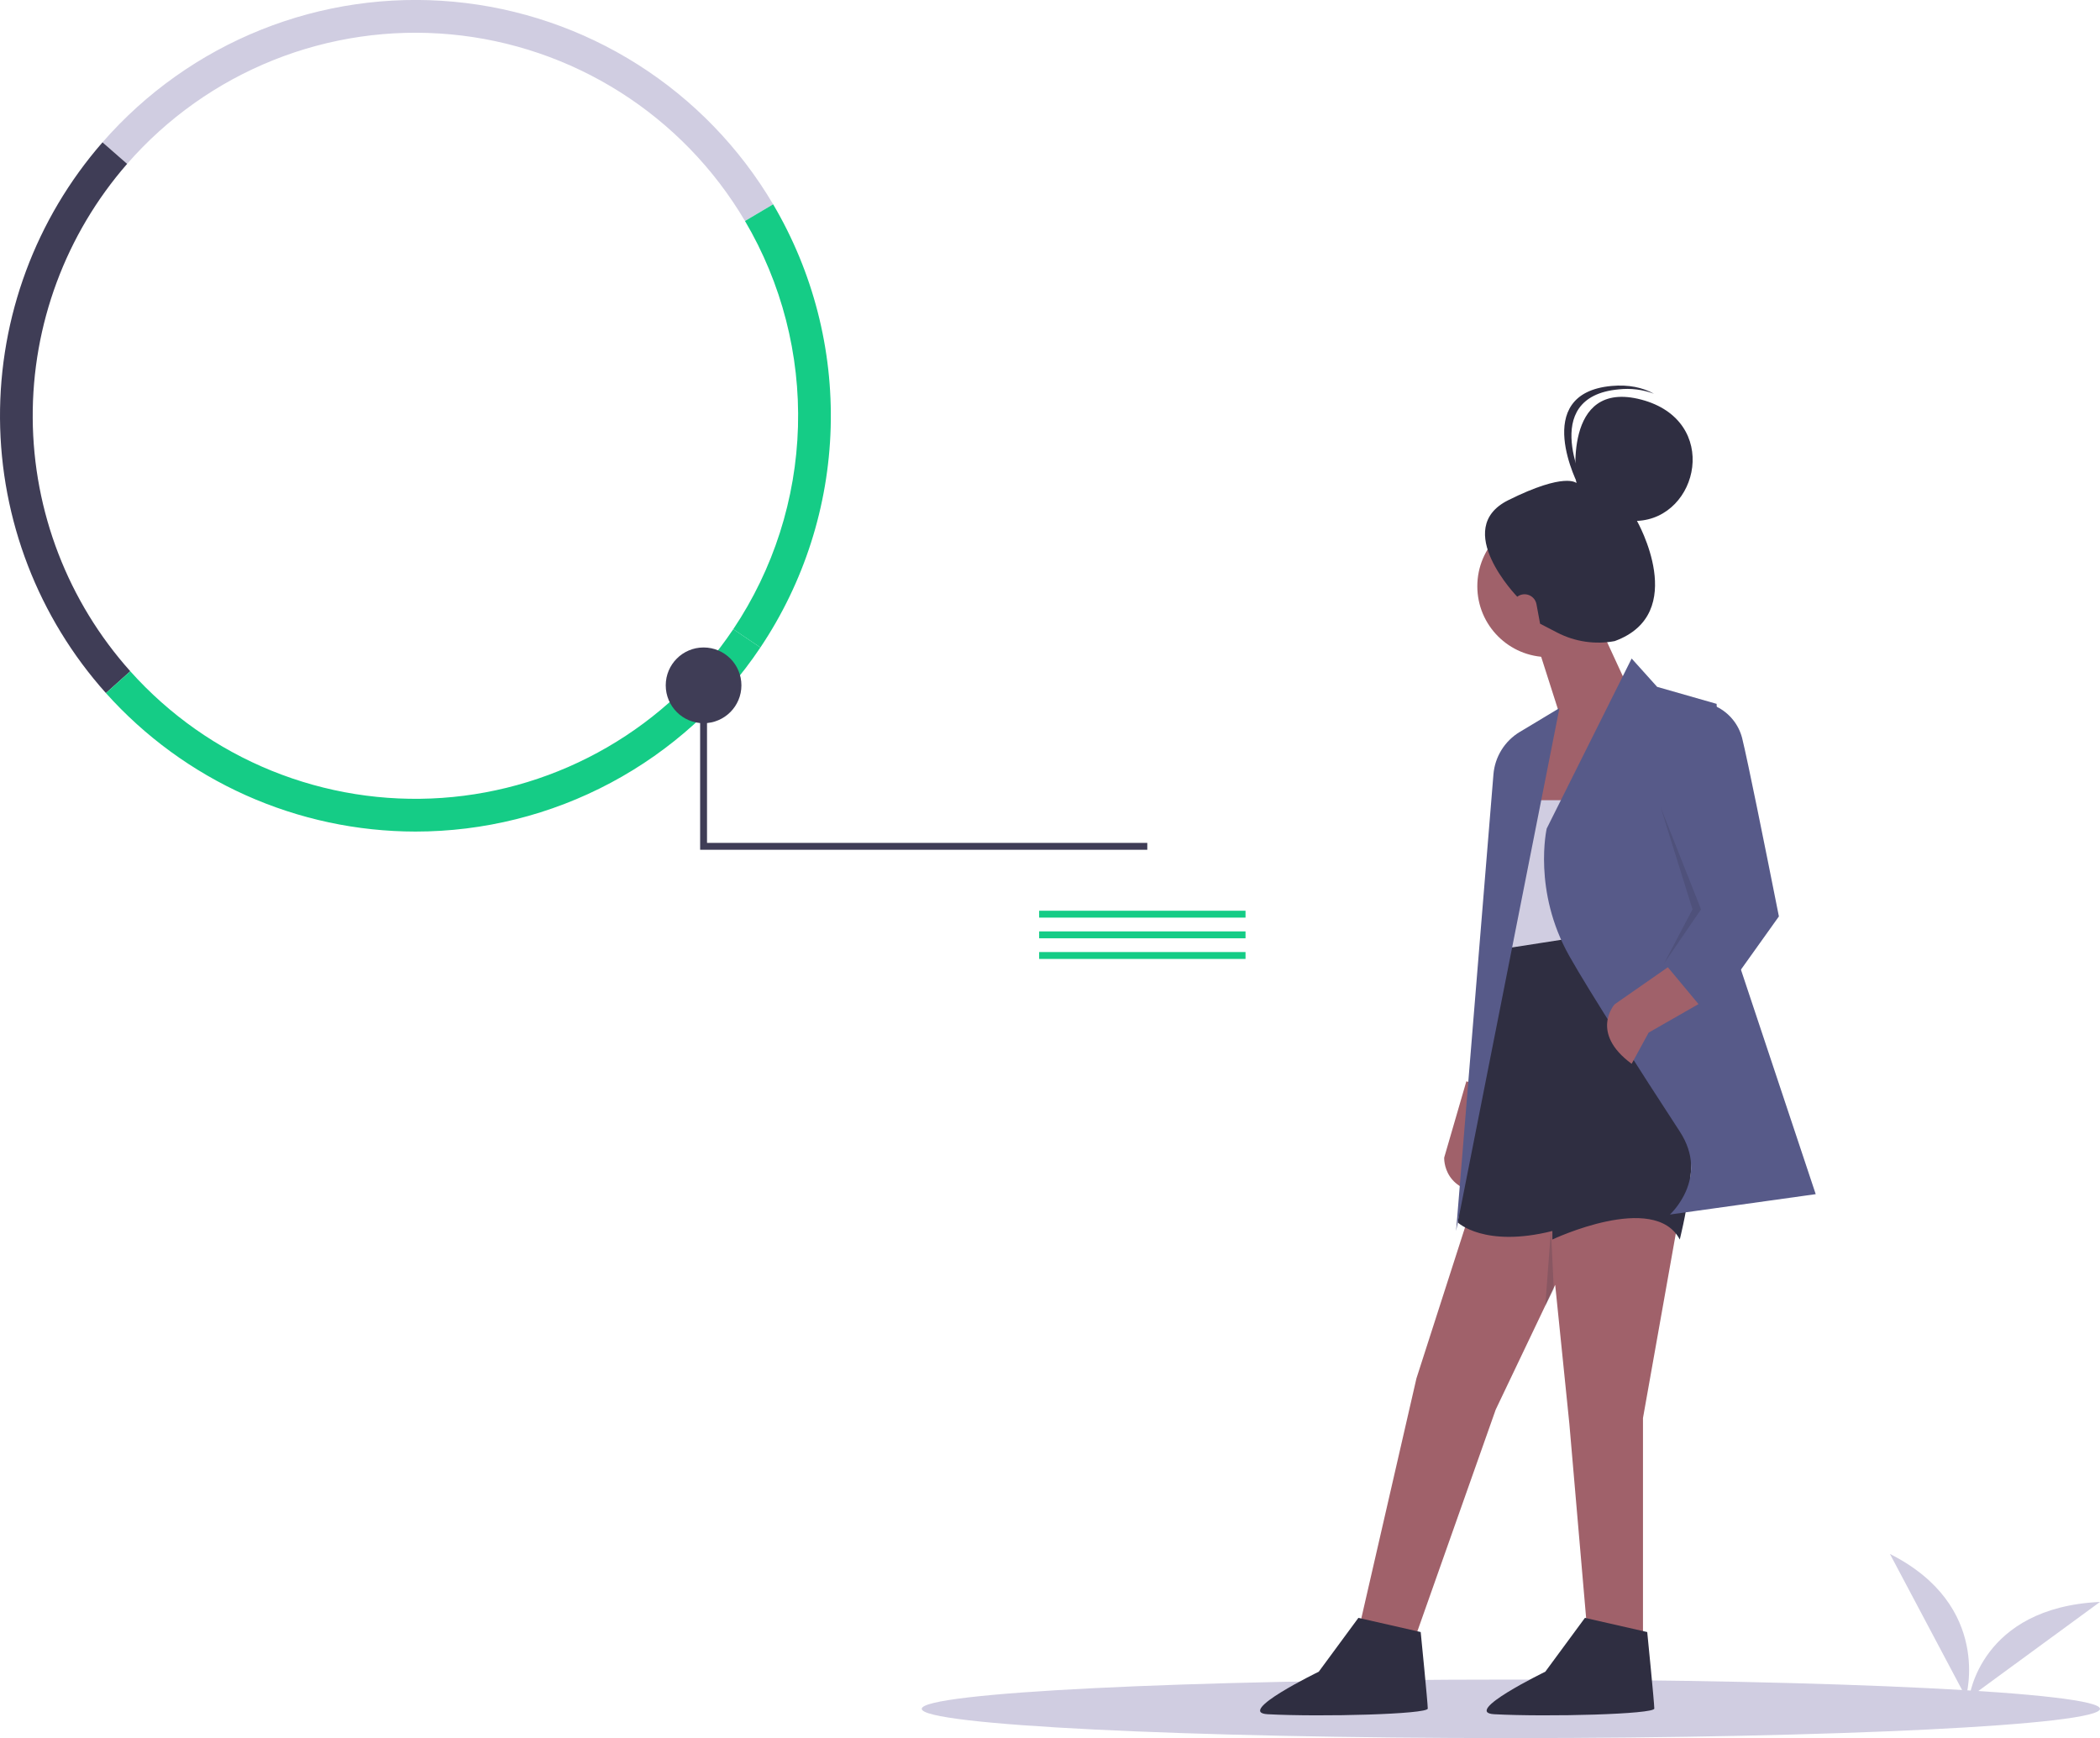 <svg width="586" height="485" viewBox="0 0 586 485" fill="none" xmlns="http://www.w3.org/2000/svg">
<g clip-path="url(#clip0)">
<path d="M421.605 484.999C512.398 484.999 586 481.343 586 476.833C586 472.324 512.398 468.668 421.605 468.668C330.812 468.668 257.21 472.324 257.21 476.833C257.21 481.343 330.812 484.999 421.605 484.999Z" fill="#D0CDE1"/>
<path d="M207.887 61.665C199.291 47.099 187.363 34.784 173.085 25.731C158.806 16.678 142.585 11.146 125.754 9.589C108.923 8.033 91.963 10.498 76.269 16.78C60.575 23.062 46.595 32.982 35.478 45.725L28.605 39.714C40.669 25.879 55.843 15.109 72.878 8.288C89.913 1.467 108.322 -1.209 126.592 0.48C144.862 2.169 162.47 8.174 177.969 18.002C193.467 27.83 206.413 41.2 215.742 57.012L207.887 61.665Z" fill="#D0CDE1"/>
<path d="M212.189 180.672L204.614 175.574C215.834 158.827 222.094 139.247 222.673 119.092C223.252 98.938 218.127 79.03 207.888 61.665L215.743 57.012C226.86 75.862 232.426 97.475 231.797 119.355C231.168 141.235 224.371 162.492 212.189 180.672Z" fill="#15CC86"/>
<path d="M29.556 193.398C10.689 172.309 0.177 145.043 0.002 116.736C-0.173 88.428 10 61.034 28.605 39.713L35.478 45.724C18.34 65.366 8.968 90.602 9.13 116.679C9.291 142.756 18.974 167.875 36.355 187.303L29.556 193.398Z" fill="#3F3D56"/>
<path d="M115.923 232.04C99.624 232.027 83.509 228.58 68.629 221.923C53.749 215.265 40.436 205.546 29.557 193.399L36.355 187.304C47.208 199.439 60.688 208.931 75.765 215.056C90.843 221.182 107.12 223.778 123.353 222.646C139.586 221.514 155.346 216.685 169.43 208.527C183.513 200.369 195.548 189.098 204.615 175.574L212.19 180.672C201.593 196.488 187.266 209.448 170.476 218.407C153.686 227.366 134.95 232.048 115.923 232.04Z" fill="#15CC86"/>
<path d="M320.15 237.122H195.371V182.365H197.291V235.201H320.15V237.122Z" fill="#3F3D56"/>
<path d="M196.331 201.804C202.162 201.804 206.889 197.073 206.889 191.237C206.889 185.401 202.162 180.67 196.331 180.67C190.5 180.67 185.772 185.401 185.772 191.237C185.772 197.073 190.5 201.804 196.331 201.804Z" fill="#3F3D56"/>
<path d="M347.559 254.133H289.969V256.054H347.559V254.133Z" fill="#15CC86"/>
<path d="M347.559 259.896H289.969V261.818H347.559V259.896Z" fill="#15CC86"/>
<path d="M347.559 265.66H289.969V267.581H347.559V265.66Z" fill="#15CC86"/>
<path d="M409.18 301.736L402.999 323.013C402.999 323.013 402.438 333.638 417.12 332.942L415.341 323.195L422.281 305.372L409.18 301.736Z" fill="#A0616A"/>
<path d="M428.442 178.216L434.764 197.987L425.281 215.386V235.157H437.924L455.308 194.033L445.826 173.471L428.442 178.216Z" fill="#A0616A"/>
<path d="M440.295 223.295H422.911L421.331 246.229L418.96 273.118L447.407 266.001L440.295 223.295Z" fill="#D0CDE1"/>
<path d="M410.268 337.967L395.254 384.627L379.45 453.43L394.464 458.175L417.379 393.326L433.973 358.529L437.924 397.28L443.455 461.339L458.469 463.711V395.698L468.741 337.967H410.268Z" fill="#A0616A"/>
<path d="M459.655 455.407L442.271 451.453L431.208 466.479C431.208 466.479 407.783 477.857 416.985 478.342C431.998 479.133 461.63 478.342 461.63 476.76C461.63 475.178 459.655 455.407 459.655 455.407Z" fill="#2F2E41"/>
<path d="M396.44 455.407L379.056 451.453L367.993 466.479C367.993 466.479 344.568 477.857 353.77 478.342C368.784 479.133 398.415 478.342 398.415 476.76C398.415 475.178 396.44 455.407 396.44 455.407Z" fill="#2F2E41"/>
<path d="M452.148 259.673L416.589 265.209L406.804 341.13C406.804 341.13 414.219 348.247 433.183 343.502V345.875C433.183 345.875 461.63 332.431 468.741 345.875L469.228 343.763C474.478 321.377 472.833 297.926 464.51 276.494C460.667 266.716 456.296 259.08 452.148 259.673Z" fill="#2F2E41"/>
<path d="M431.998 183.357C442.908 183.357 451.752 174.505 451.752 163.586C451.752 152.666 442.908 143.814 431.998 143.814C421.088 143.814 412.243 152.666 412.243 163.586C412.243 174.505 421.088 183.357 431.998 183.357Z" fill="#A0616A"/>
<path d="M455.309 183.752L431.603 231.203C431.603 231.203 427.652 248.601 437.925 266.791C443.737 277.082 457.706 298.812 468.742 315.743C477.212 328.738 465.987 338.905 465.987 338.905L506.671 333.221L482.175 259.673L479.014 196.405L462.421 191.66L455.309 183.752Z" fill="#575A89"/>
<path d="M468.741 267.582L450.567 280.236C450.567 280.236 443.455 288.144 455.308 296.843L460.049 288.144L476.643 278.654L468.741 267.582Z" fill="#A0616A"/>
<path d="M406.317 343.502L435.159 197.592L424.099 204.233C422.02 205.482 420.268 207.208 418.989 209.269C417.709 211.33 416.938 213.666 416.741 216.085L406.317 343.502Z" fill="#575A89"/>
<path opacity="0.2" d="M432.789 343.107L433.579 359.716L431.208 364.461L432.789 343.107Z" fill="#2F2E41"/>
<path d="M468.741 197.197H479.014C480.754 198.051 482.29 199.269 483.517 200.771C484.745 202.272 485.634 204.02 486.125 205.897C487.706 212.223 493.237 239.903 493.237 239.903L496.398 255.72L476.643 283.399L464.79 269.164L475.063 254.138L460.049 216.968C460.049 216.968 457.679 201.151 468.741 197.197Z" fill="#575A89"/>
<path opacity="0.2" d="M463.404 225.273L474.668 253.742L464.395 268.768L472.297 253.742L463.404 225.273Z" fill="#2F2E41"/>
<path d="M440.295 170.704C441.386 170.704 442.27 169.287 442.27 167.54C442.27 165.793 441.386 164.377 440.295 164.377C439.204 164.377 438.319 165.793 438.319 167.54C438.319 169.287 439.204 170.704 440.295 170.704Z" fill="#A0616A"/>
<path d="M450.572 178.894C445.114 179.909 439.474 179.074 434.543 176.521L429.76 174.044L428.748 168.593C428.643 168.025 428.394 167.494 428.026 167.05C427.658 166.606 427.183 166.264 426.646 166.055C426.108 165.846 425.526 165.779 424.955 165.859C424.385 165.938 423.843 166.163 423.384 166.511C423.384 166.511 404.926 147.522 420.874 139.575C436.822 131.629 439.899 134.793 439.899 134.793C439.899 134.793 435.739 105.674 457.978 111.504C480.216 117.335 474.081 144.631 456.792 145.354C456.792 145.354 471.555 171.257 450.572 178.894Z" fill="#2F2E41"/>
<path d="M442.634 136.705C442.634 136.705 428.822 110.739 451.716 108.648C455.04 108.279 458.403 108.697 461.535 109.868C458.439 108.148 454.499 107.26 449.692 107.699C426.798 109.79 440.61 135.756 440.61 135.756L442.634 136.705Z" fill="#2F2E41"/>
<path d="M548.572 473.574C548.572 473.574 556.133 448.112 527.378 433.615L548.572 473.574Z" fill="#D0CDE1"/>
<path d="M549.514 473.709C549.514 473.709 552.511 448.579 586 447.004L549.514 473.709Z" fill="#D0CDE1"/>
</g>
<defs>
<clipPath id="clip0">
<rect width="586" height="485" fill="white"/>
</clipPath>
</defs>
</svg>

